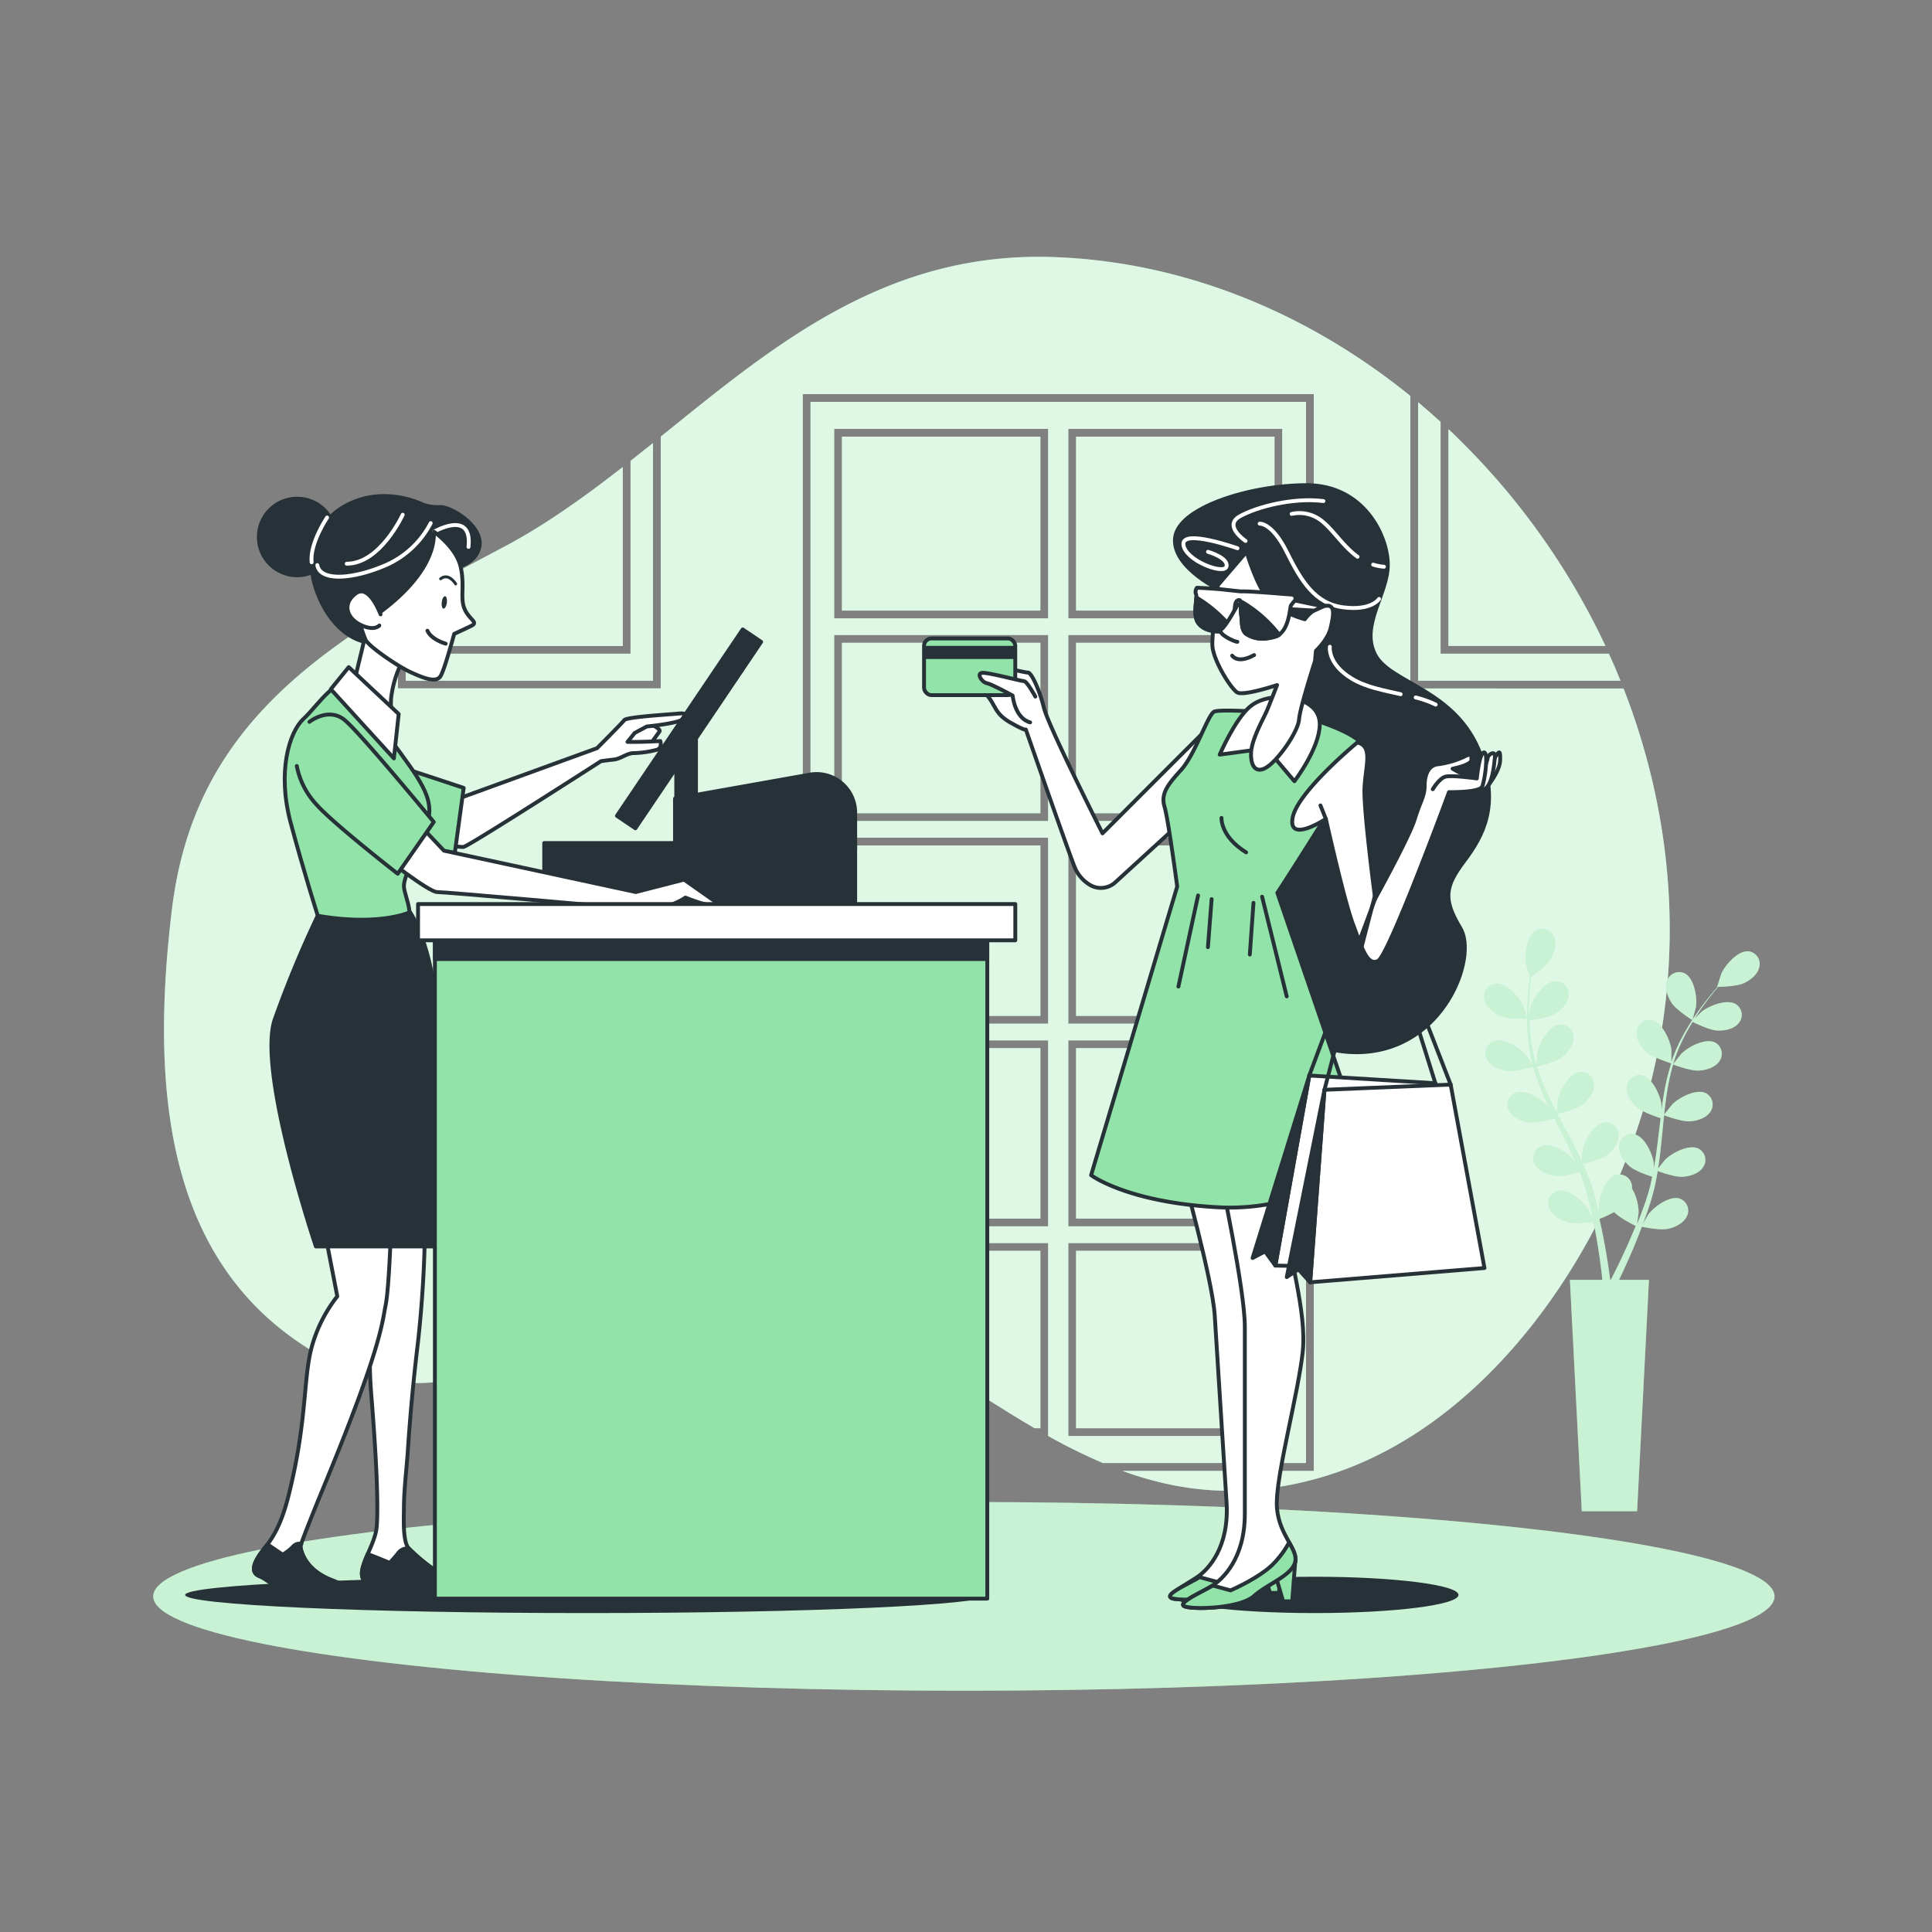 <svg xmlns="http://www.w3.org/2000/svg" viewBox="0 0 500 500"><rect x="0" y="0" width="500" height="500" fill="#808080" stroke="none"/><g id="background-simple"><rect x="217.89" y="271.25" width="51.36" height="44.12" style="fill:#92E3A9"></rect><rect x="217.89" y="218.8" width="51.36" height="44.12" style="fill:#92E3A9"></rect><rect x="217.89" y="113" width="51.36" height="45.02" style="fill:#92E3A9"></rect><rect x="217.89" y="166.35" width="51.36" height="44.12" style="fill:#92E3A9"></rect><path d="M416.38,169.18H372.82v-60q-2.86-2.61-5.82-5.08v72.07h52.38Q418,172.66,416.38,169.18Z" style="fill:#92E3A9"></path><path d="M387,123.65c-3.82-4.35-7.85-8.51-12-12.47h-.15v56h40.65A185.77,185.77,0,0,0,387,123.65Z" style="fill:#92E3A9"></path><rect x="278.48" y="323.7" width="51.36" height="45.93" style="fill:#92E3A9"></rect><path d="M169,114.65c-1.94,1.55-3.87,3.1-5.82,4.63v49.9H110.82V152.11c-2,1.12-3.92,2.24-5.82,3.36v20.71h64Z" style="fill:#92E3A9"></path><path d="M161.18,120.85c-10.09,7.88-20.4,15.28-31.51,21.07C123.82,145,118.19,148,112.82,151v16.2h48.36Z" style="fill:#92E3A9"></path><path d="M217.89,341.83c17.43,6.22,33.09,18,49.87,27.8h1.49V323.7H217.89Z" style="fill:#92E3A9"></path><rect x="278.48" y="166.35" width="51.36" height="44.12" style="fill:#92E3A9"></rect><rect x="278.48" y="218.8" width="51.36" height="44.12" style="fill:#92E3A9"></rect><path d="M338,104H209.76V339.4c2.07.49,4.11,1.08,6.13,1.75V321.7h55.36v49.93h0a144.75,144.75,0,0,0,14.17,7H338ZM271.25,317.37H215.89V269.25h55.36Zm0-52.45H215.89V216.8h55.36Zm0-52.45H215.89V164.35h55.36Zm0-52.45H215.89V111h55.36Zm60.59,211.61H276.48V321.7h55.36Zm0-54.26H276.48V269.25h55.36Zm0-52.45H276.48V216.8h55.36Zm0-52.45H276.48V164.35h55.36Zm0-52.45H276.48V111h55.36Z" style="fill:#92E3A9"></path><rect x="278.48" y="271.25" width="51.36" height="44.12" style="fill:#92E3A9"></rect><path d="M365,178.18V102.47c-26.38-21.4-58.52-34.85-92.68-35.95C229,65.12,200,89.62,171,113v65.15H103v-21.5c-32.34,19.47-54,40.81-58.54,79-5.74,47.88-1,92.71,38.3,115.13s63.18-15.28,113.92-13.25a68.22,68.22,0,0,1,11.08,1.4V102H340V380.67H290.49c15,5.46,31.51,7.41,51.23,1.72,41.89-12.07,72.95-56.32,84.63-98.89,9.9-36.1,6.55-72.71-6.17-105.32Z" style="fill:#92E3A9"></path><rect x="278.48" y="113" width="51.36" height="45.02" style="fill:#92E3A9"></rect><g style="opacity:0.7"><rect x="217.89" y="271.25" width="51.36" height="44.12" style="fill:#fff"></rect><rect x="217.89" y="218.8" width="51.36" height="44.12" style="fill:#fff"></rect><rect x="217.89" y="113" width="51.36" height="45.02" style="fill:#fff"></rect><rect x="217.89" y="166.35" width="51.36" height="44.12" style="fill:#fff"></rect><path d="M416.38,169.18H372.82v-60q-2.86-2.61-5.82-5.08v72.07h52.38Q418,172.66,416.38,169.18Z" style="fill:#fff"></path><path d="M387,123.65c-3.82-4.35-7.85-8.51-12-12.47h-.15v56h40.65A185.77,185.77,0,0,0,387,123.65Z" style="fill:#fff"></path><rect x="278.48" y="323.7" width="51.36" height="45.93" style="fill:#fff"></rect><path d="M169,114.65c-1.94,1.55-3.87,3.1-5.82,4.63v49.9H110.82V152.11c-2,1.12-3.92,2.24-5.82,3.36v20.71h64Z" style="fill:#fff"></path><path d="M161.18,120.85c-10.09,7.88-20.4,15.28-31.51,21.07C123.82,145,118.19,148,112.82,151v16.2h48.36Z" style="fill:#fff"></path><path d="M217.89,341.83c17.43,6.22,33.09,18,49.87,27.8h1.49V323.7H217.89Z" style="fill:#fff"></path><rect x="278.48" y="166.35" width="51.36" height="44.12" style="fill:#fff"></rect><rect x="278.48" y="218.8" width="51.36" height="44.12" style="fill:#fff"></rect><path d="M338,104H209.76V339.4c2.07.49,4.11,1.08,6.13,1.75V321.7h55.36v49.93h0a144.75,144.75,0,0,0,14.17,7H338ZM271.25,317.37H215.89V269.25h55.36Zm0-52.45H215.89V216.8h55.36Zm0-52.45H215.89V164.35h55.36Zm0-52.45H215.89V111h55.36Zm60.59,211.61H276.48V321.7h55.36Zm0-54.26H276.48V269.25h55.36Zm0-52.45H276.48V216.8h55.36Zm0-52.45H276.48V164.35h55.36Zm0-52.45H276.48V111h55.36Z" style="fill:#fff"></path><rect x="278.48" y="271.25" width="51.36" height="44.12" style="fill:#fff"></rect><path d="M365,178.18V102.47c-26.38-21.4-58.52-34.85-92.68-35.95C229,65.12,200,89.62,171,113v65.15H103v-21.5c-32.34,19.47-54,40.81-58.54,79-5.74,47.88-1,92.71,38.3,115.13s63.18-15.28,113.92-13.25a68.22,68.22,0,0,1,11.08,1.4V102H340V380.67H290.49c15,5.46,31.51,7.41,51.23,1.72,41.89-12.07,72.95-56.32,84.63-98.89,9.9-36.1,6.55-72.71-6.17-105.32Z" style="fill:#fff"></path><rect x="278.48" y="113" width="51.36" height="45.02" style="fill:#fff"></rect></g></g><g id="Ground"><ellipse cx="249.45" cy="413.14" rx="209.8" ry="24.42" style="fill:#92E3A9"></ellipse><ellipse cx="249.45" cy="413.14" rx="209.8" ry="24.42" style="fill:#fff;opacity:0.5"></ellipse></g><g id="Plants"><path d="M388.37,262.88c2,.88,6.9.77,6.91.77s-1.06-3.21-1.15-3.41c-1.07-2.25-4.47-6-7.24-5.59a3.3,3.3,0,0,0-2.65,4.14C384.7,260.71,386.66,262.14,388.37,262.88Z" style="fill:#92E3A9"></path><path d="M452.58,246.2c-2.78-.3-6.08,3.5-7.09,5.78-.09.2-1.11,3.43-1.06,3.43h.06c-.52.6-1.08,1.25-1.67,2-1.09,1.34-2.3,2.86-3.52,4.6a58.82,58.82,0,0,0-3.64,5.8,43.06,43.06,0,0,0-3.11,7s0,.06,0,.09c0-.82,0-3.11,0-3.28-.32-2.48-2.39-7.07-5.14-7.58a3.32,3.32,0,0,0-3.81,3.11c-.16,2,1.27,3.93,2.65,5.18,1.57,1.39,5.92,2.75,6.27,2.86a57.06,57.06,0,0,0-1.84,7.58c-.27,1.5-.49,3-.69,4.53,0-.71,0-1.34,0-1.43-.32-2.47-2.39-7.06-5.14-7.57a3.3,3.3,0,0,0-3.81,3.11c-.16,2,1.26,3.93,2.65,5.17s5.1,2.49,6.08,2.8c-.08.59-.15,1.17-.22,1.75-.34,2.8-.66,5.6-1.06,8.34-.14,1-.32,1.91-.49,2.85,0-.63,0-1.16,0-1.24-.32-2.47-2.39-7.06-5.14-7.57a3.31,3.31,0,0,0-3.81,3.11c-.16,2,1.26,3.93,2.65,5.17s4.74,2.37,5.9,2.75c-.21,1-.41,1.92-.65,2.85-.18.62-.31,1.24-.52,1.86s-.4,1.23-.59,1.84c-.42,1.15-.85,2.34-1.28,3.46-.3.77-.6,1.51-.9,2.25.15-1,.41-2.84.41-3a12.79,12.79,0,0,0-1.72-6.24,3.54,3.54,0,0,0,0-.73,3.31,3.31,0,0,0-4-2.81c-2.7.72-4.41,5.46-4.54,7.95,0,.15.09,1.75.17,2.76-.14-.59-.26-1.16-.41-1.76-.28-1.19-.6-2.38-.93-3.65-.19-.61-.38-1.23-.56-1.85s-.44-1.25-.66-1.89c-.53-1.45-1.14-2.91-1.79-4.36,1-.25,4.74-1.19,6.23-2.33s3-3,3-5a3.3,3.3,0,0,0-3.57-3.38c-2.78.3-5.19,4.72-5.69,7.16,0,.16-.2,1.95-.27,2.94-.4-.87-.79-1.74-1.22-2.61-1.24-2.5-2.57-5-3.89-7.48-.41-.76-.8-1.52-1.2-2.29.37-.08,4.79-1.11,6.45-2.38,1.48-1.14,3.05-3,3-5a3.31,3.31,0,0,0-3.57-3.39c-2.78.3-5.19,4.73-5.69,7.17,0,.18-.27,2.76-.3,3.42-.88-1.68-1.73-3.37-2.51-5.06a58.21,58.21,0,0,1-2.72-7c.17,0,4.79-1.09,6.49-2.4,1.48-1.13,3-3,3-5a3.3,3.3,0,0,0-3.57-3.38c-2.78.3-5.18,4.72-5.69,7.17,0,.19-.29,3-.3,3.47,0-.14-.1-.28-.14-.42a42.51,42.51,0,0,1-1.41-7.43c-.16-1.39-.23-2.72-.27-4,.88-.11,4.89-.64,6.56-1.65s3.35-2.64,3.55-4.6A3.29,3.29,0,0,0,402.6,254c-2.79,0-5.68,4.12-6.44,6.5-.05.12-.33,1.48-.52,2.48,0-.59,0-1.2,0-1.76,0-2.11.13-4,.27-5.76.08-1,.17-1.85.27-2.67.81-.55,4-2.83,5-4.46s1.76-3.89,1-5.72a3.31,3.31,0,0,0-4.55-1.87C395.2,242,394.55,247,395,249.5c0,.21,1,3.47,1,3.44l0,0c-.11.78-.21,1.63-.31,2.56-.17,1.71-.35,3.64-.4,5.76a59.5,59.5,0,0,0,.16,6.85,43.74,43.74,0,0,0,1.27,7.56l0,.09c-.44-.69-1.73-2.58-1.85-2.72-1.63-1.88-5.89-4.57-8.46-3.48a3.31,3.31,0,0,0-1.47,4.7c.95,1.73,3.23,2.58,5.07,2.85,2.08.3,6.45-1,6.8-1.07a58.83,58.83,0,0,0,2.65,7.34c.61,1.4,1.26,2.78,1.92,4.16-.39-.58-.76-1.1-.81-1.17-1.64-1.89-5.9-4.57-8.47-3.48a3.3,3.3,0,0,0-1.46,4.69c.95,1.73,3.22,2.59,5.06,2.85s5.63-.73,6.61-1c.27.53.52,1.06.79,1.58,1.26,2.52,2.54,5,3.71,7.54.42.88.79,1.76,1.17,2.64-.35-.51-.66-.95-.71-1-1.63-1.89-5.89-4.57-8.46-3.48a3.31,3.31,0,0,0-1.47,4.7c.95,1.72,3.23,2.58,5.07,2.85s5.26-.64,6.43-1c.36.92.73,1.83,1,2.74.19.62.43,1.2.59,1.84s.35,1.24.52,1.86c.28,1.19.59,2.42.84,3.59.18.81.33,1.59.49,2.37-.4-.88-1.22-2.59-1.31-2.72-1.33-2.11-5.13-5.41-7.84-4.72a3.3,3.3,0,0,0-2.16,4.41c.68,1.86,2.8,3,4.58,3.59,2,.6,6.3.05,6.84,0,.26,1.3.5,2.56.71,3.76.73,4.14,1.19,7.63,1.47,10.06,0,.44.09.82.13,1.19h-8.41l3.07,59.88h14.32l3.07-59.88H419l.18-.36c1.07-2.24,2.56-5.46,4.17-9.39.51-1.25,1-2.58,1.56-4,.52.11,4.82,1,6.82.53,1.82-.41,4-1.44,4.83-3.24a3.29,3.29,0,0,0-1.82-4.56c-2.65-.89-6.69,2.11-8.17,4.12-.09.12-.89,1.51-1.38,2.39.21-.56.42-1.11.63-1.69.42-1.15.81-2.31,1.23-3.56.18-.61.37-1.23.55-1.85s.33-1.29.5-1.93c.36-1.52.65-3.06.91-4.63,1,.37,4.61,1.62,6.48,1.49s4.19-.82,5.26-2.47a3.31,3.31,0,0,0-1.11-4.79c-2.48-1.28-6.93,1.08-8.7,2.84-.11.11-1.23,1.51-1.84,2.3.15-.94.3-1.89.42-2.84.34-2.77.61-5.59.88-8.39.08-.86.18-1.72.27-2.57.35.13,4.6,1.71,6.7,1.57,1.85-.13,4.18-.82,5.26-2.47a3.3,3.3,0,0,0-1.11-4.79c-2.48-1.28-6.93,1.08-8.7,2.84-.13.13-1.75,2.16-2.14,2.69.2-1.89.42-3.76.71-5.61a57.28,57.28,0,0,1,1.61-7.37c.16.06,4.59,1.73,6.73,1.58,1.86-.13,4.19-.81,5.27-2.46a3.31,3.31,0,0,0-1.11-4.79c-2.49-1.28-6.94,1.08-8.7,2.84-.14.13-1.88,2.31-2.17,2.73,0-.14.07-.29.11-.43a43.63,43.63,0,0,1,2.92-7c.64-1.24,1.32-2.39,2-3.5.79.4,4.44,2.16,6.38,2.24s4.25-.35,5.5-1.87a3.29,3.29,0,0,0-.58-4.88c-2.32-1.55-7,.31-8.95,1.86-.11.09-1.09,1.07-1.8,1.79.32-.5.63-1,.95-1.48,1.16-1.76,2.34-3.3,3.4-4.65.6-.77,1.17-1.45,1.7-2.08,1,0,4.93-.14,6.66-.95s3.61-2.27,4-4.19A3.3,3.3,0,0,0,452.58,246.2Zm-30.74,74.59c-1.68,3.86-3.23,7-4.34,9.21-.22.44-.42.83-.61,1.19h-.18c-.06-.43-.12-.9-.19-1.42-.34-2.46-.87-6-1.7-10.14-.26-1.31-.56-2.72-.89-4.16a36.59,36.59,0,0,0,3.82-1.79c1.43,1.55,5.09,3.36,5.57,3.59C422.82,318.49,422.32,319.68,421.84,320.79Z" style="fill:#92E3A9"></path><path d="M438,264s.89-3.26.92-3.47c.34-2.47-.45-7.45-3-8.66a3.31,3.31,0,0,0-4.5,2c-.67,1.85.18,4.13,1.2,5.69C433.79,261.35,437.94,264,438,264Z" style="fill:#92E3A9"></path><g style="opacity:0.5"><path d="M388.37,262.88c2,.88,6.9.77,6.91.77s-1.06-3.21-1.15-3.41c-1.07-2.25-4.47-6-7.24-5.59a3.3,3.3,0,0,0-2.65,4.14C384.7,260.71,386.66,262.14,388.37,262.88Z" style="fill:#fff"></path><path d="M452.58,246.2c-2.78-.3-6.08,3.5-7.09,5.78-.09.2-1.11,3.43-1.06,3.43h.06c-.52.6-1.08,1.25-1.67,2-1.09,1.34-2.3,2.86-3.52,4.6a58.82,58.82,0,0,0-3.64,5.8,43.06,43.06,0,0,0-3.11,7s0,.06,0,.09c0-.82,0-3.11,0-3.28-.32-2.48-2.39-7.07-5.14-7.58a3.32,3.32,0,0,0-3.81,3.11c-.16,2,1.27,3.93,2.65,5.18,1.57,1.39,5.92,2.75,6.27,2.86a57.06,57.06,0,0,0-1.84,7.58c-.27,1.5-.49,3-.69,4.53,0-.71,0-1.34,0-1.43-.32-2.47-2.39-7.06-5.14-7.57a3.3,3.3,0,0,0-3.81,3.11c-.16,2,1.26,3.93,2.65,5.17s5.1,2.49,6.08,2.8c-.08.59-.15,1.17-.22,1.75-.34,2.8-.66,5.6-1.06,8.34-.14,1-.32,1.91-.49,2.85,0-.63,0-1.16,0-1.24-.32-2.47-2.39-7.06-5.14-7.57a3.31,3.31,0,0,0-3.81,3.11c-.16,2,1.26,3.93,2.65,5.17s4.74,2.37,5.9,2.75c-.21,1-.41,1.92-.65,2.85-.18.62-.31,1.24-.52,1.86s-.4,1.23-.59,1.84c-.42,1.15-.85,2.34-1.28,3.46-.3.77-.6,1.51-.9,2.25.15-1,.41-2.84.41-3a12.79,12.79,0,0,0-1.72-6.24,3.54,3.54,0,0,0,0-.73,3.31,3.31,0,0,0-4-2.81c-2.7.72-4.41,5.46-4.54,7.95,0,.15.09,1.75.17,2.76-.14-.59-.26-1.16-.41-1.76-.28-1.19-.6-2.38-.93-3.65-.19-.61-.38-1.23-.56-1.85s-.44-1.25-.66-1.89c-.53-1.45-1.14-2.91-1.79-4.36,1-.25,4.74-1.19,6.23-2.33s3-3,3-5a3.3,3.3,0,0,0-3.57-3.38c-2.78.3-5.19,4.72-5.69,7.16,0,.16-.2,1.95-.27,2.94-.4-.87-.79-1.74-1.22-2.61-1.24-2.5-2.57-5-3.89-7.48-.41-.76-.8-1.52-1.2-2.29.37-.08,4.79-1.11,6.45-2.38,1.48-1.14,3.05-3,3-5a3.31,3.31,0,0,0-3.57-3.39c-2.78.3-5.19,4.73-5.69,7.17,0,.18-.27,2.76-.3,3.42-.88-1.68-1.73-3.37-2.51-5.06a58.21,58.21,0,0,1-2.72-7c.17,0,4.79-1.09,6.49-2.4,1.48-1.13,3-3,3-5a3.3,3.3,0,0,0-3.57-3.38c-2.78.3-5.18,4.72-5.69,7.17,0,.19-.29,3-.3,3.47,0-.14-.1-.28-.14-.42a42.51,42.51,0,0,1-1.41-7.43c-.16-1.39-.23-2.72-.27-4,.88-.11,4.89-.64,6.56-1.65s3.35-2.64,3.55-4.6A3.29,3.29,0,0,0,402.6,254c-2.79,0-5.68,4.12-6.44,6.5-.05.12-.33,1.48-.52,2.48,0-.59,0-1.2,0-1.76,0-2.11.13-4,.27-5.76.08-1,.17-1.85.27-2.67.81-.55,4-2.83,5-4.46s1.76-3.89,1-5.72a3.31,3.31,0,0,0-4.55-1.87C395.2,242,394.55,247,395,249.5c0,.21,1,3.47,1,3.44l0,0c-.11.78-.21,1.63-.31,2.56-.17,1.71-.35,3.64-.4,5.76a59.5,59.5,0,0,0,.16,6.85,43.74,43.74,0,0,0,1.27,7.56l0,.09c-.44-.69-1.73-2.58-1.85-2.72-1.63-1.88-5.89-4.57-8.46-3.48a3.31,3.31,0,0,0-1.47,4.7c.95,1.73,3.23,2.58,5.07,2.85,2.08.3,6.45-1,6.8-1.07a58.83,58.83,0,0,0,2.65,7.34c.61,1.4,1.26,2.78,1.92,4.16-.39-.58-.76-1.1-.81-1.17-1.64-1.89-5.9-4.57-8.47-3.48a3.3,3.3,0,0,0-1.46,4.69c.95,1.73,3.22,2.59,5.06,2.85s5.63-.73,6.61-1c.27.53.52,1.06.79,1.58,1.26,2.52,2.54,5,3.71,7.54.42.88.79,1.76,1.17,2.64-.35-.51-.66-.95-.71-1-1.63-1.89-5.89-4.57-8.46-3.48a3.31,3.31,0,0,0-1.47,4.7c.95,1.72,3.23,2.58,5.07,2.85s5.26-.64,6.43-1c.36.92.73,1.83,1,2.74.19.62.43,1.2.59,1.84s.35,1.24.52,1.86c.28,1.19.59,2.42.84,3.59.18.81.33,1.59.49,2.37-.4-.88-1.22-2.59-1.31-2.72-1.33-2.11-5.13-5.41-7.84-4.72a3.3,3.3,0,0,0-2.16,4.41c.68,1.86,2.8,3,4.58,3.59,2,.6,6.3.05,6.84,0,.26,1.3.5,2.56.71,3.76.73,4.14,1.19,7.63,1.47,10.06,0,.44.09.82.13,1.19h-8.41l3.07,59.88h14.32l3.07-59.88H419l.18-.36c1.07-2.24,2.56-5.46,4.17-9.39.51-1.25,1-2.58,1.56-4,.52.11,4.82,1,6.82.53,1.82-.41,4-1.44,4.83-3.24a3.29,3.29,0,0,0-1.82-4.56c-2.65-.89-6.69,2.11-8.17,4.12-.09.12-.89,1.51-1.38,2.39.21-.56.42-1.11.63-1.69.42-1.15.81-2.31,1.23-3.56.18-.61.37-1.23.55-1.85s.33-1.29.5-1.93c.36-1.52.65-3.06.91-4.63,1,.37,4.61,1.62,6.48,1.49s4.19-.82,5.26-2.47a3.31,3.31,0,0,0-1.11-4.79c-2.48-1.28-6.93,1.08-8.7,2.84-.11.11-1.23,1.51-1.84,2.3.15-.94.3-1.89.42-2.84.34-2.77.61-5.59.88-8.39.08-.86.18-1.72.27-2.57.35.13,4.6,1.71,6.7,1.57,1.85-.13,4.18-.82,5.26-2.47a3.3,3.3,0,0,0-1.11-4.79c-2.48-1.28-6.93,1.08-8.7,2.84-.13.13-1.75,2.16-2.14,2.69.2-1.89.42-3.76.71-5.61a57.28,57.28,0,0,1,1.61-7.37c.16.06,4.59,1.73,6.73,1.58,1.86-.13,4.19-.81,5.27-2.46a3.31,3.31,0,0,0-1.11-4.79c-2.49-1.28-6.94,1.08-8.7,2.84-.14.13-1.88,2.31-2.17,2.73,0-.14.07-.29.11-.43a43.63,43.63,0,0,1,2.92-7c.64-1.24,1.32-2.39,2-3.5.79.4,4.44,2.16,6.38,2.24s4.25-.35,5.5-1.87a3.29,3.29,0,0,0-.58-4.88c-2.32-1.55-7,.31-8.95,1.86-.11.09-1.09,1.07-1.8,1.79.32-.5.63-1,.95-1.48,1.16-1.76,2.34-3.3,3.4-4.65.6-.77,1.17-1.45,1.7-2.08,1,0,4.93-.14,6.66-.95s3.61-2.27,4-4.19A3.3,3.3,0,0,0,452.58,246.2Zm-30.74,74.59c-1.68,3.86-3.23,7-4.34,9.21-.22.44-.42.83-.61,1.19h-.18c-.06-.43-.12-.9-.19-1.42-.34-2.46-.87-6-1.7-10.14-.26-1.31-.56-2.72-.89-4.16a36.59,36.59,0,0,0,3.82-1.79c1.43,1.55,5.09,3.36,5.57,3.59C422.82,318.49,422.32,319.68,421.84,320.79Z" style="fill:#fff"></path><path d="M438,264s.89-3.26.92-3.47c.34-2.47-.45-7.45-3-8.66a3.31,3.31,0,0,0-4.5,2c-.67,1.85.18,4.13,1.2,5.69C433.79,261.35,437.94,264,438,264Z" style="fill:#fff"></path></g></g><g id="character-2"><path d="M315.15,185.85l-29.82,29.82s-14-27.75-15.16-32.47-3.24-9.14-4.13-9.14-8.25-1.77-8.25-1.77-8.85-.59-9.44.29,4.6,4.63,7,7.28,1.95,4.74,6.08,7.1,4.06,1.84,4.06,1.84,10.71,30.8,12.67,35.71a9.62,9.62,0,0,0,3.73,4.39,5.53,5.53,0,0,0,6.78-.58l20.29-18.55s9.17-9.83,9.83-18S315.15,185.85,315.15,185.85Z" style="fill:#fff;stroke:#263238;stroke-linecap:round;stroke-linejoin:round"></path><rect x="239.14" y="165.23" width="23.61" height="14.67" rx="1.92" style="fill:#92E3A9;stroke:#263238;stroke-linecap:round;stroke-linejoin:round"></rect><rect x="239.14" y="167.15" width="23.61" height="3.4" style="fill:#263238"></rect><path d="M267.94,180.28s-2.14-4-2.94-4-9.6-2.4-10.93-2.14,0,2.4,1.33,2.67,6.67,3.2,6.67,3.2.53,5.87,4.53,6.94" style="fill:#fff;stroke:#263238;stroke-linecap:round;stroke-linejoin:round"></path><path d="M377.46,412.76c0,2.6-16.67,4.7-37.24,4.7s-37.24-2.1-37.24-4.7,16.67-4.7,37.24-4.7S377.46,410.17,377.46,412.76Z" style="fill:#263238"></path><path d="M305.62,301.89s8.16,29.1,8.75,38.54,2.31,36.57,3.06,48.36-4.83,17.29-7.09,19-9.53,5.34-6.73,5.95,14.18-.5,17.52-3.87,8.57-8,9.14-11.63-4.26-4.87-4.76-12.73,3.72-28.66,4.23-39.35-5.55-25.31-6-32.79-.5-14.18-.5-14.18Z" style="fill:#fff;stroke:#263238;stroke-linecap:round;stroke-linejoin:round"></path><polygon points="331.79 402.02 331.01 412.25 328.66 412.25 326.83 405.99 331.79 402.02" style="fill:#92E3A9;stroke:#263238;stroke-linecap:round;stroke-linejoin:round"></polygon><path d="M303.38,413.64c2.76.79,14.18.39,17.73-2.76s9.89-5.32,10.68-8.86c.34-1.54-.51-3.11-1.58-5a24.87,24.87,0,0,1-4.16,5.61c-3.66,3.66-11,6.79-11,6.79l-4.61-1.26C308.11,409.7,300.62,412.85,303.38,413.64Z" style="fill:#92E3A9;stroke:#263238;stroke-linecap:round;stroke-linejoin:round"></path><path d="M315.85,304.3s6.31,29.55,6.31,39v48.47c0,11.82-5.91,16.94-8.28,18.52S304,415,306.79,415.8s14.19.4,17.73-2.75,9.89-5.32,10.68-8.87-4.77-7.29-4.77-15.17,5.52-28.37,6.7-39-3.94-25.61-3.94-33.09.4-14.19.4-14.19Z" style="fill:#fff;stroke:#263238;stroke-linecap:round;stroke-linejoin:round"></path><path d="M316.54,153.08s-13.1-5.9-12.45-13.76,19.33-13.76,34.08-13.76,21,13.11,21,20.64-7.21,15.73-3.28,23.26,21,8.94,27.3,25.84c4.91,13.11.65,21-4.26,27.52s-5.57,9.83-1,17.37S373.65,271.64,352,272.3s-31.45-21-30.14-36.37,10.15-39.65,11.79-55.37-.1-16.67-5-21.25S316.54,153.08,316.54,153.08Z" style="fill:#263238;stroke:#263238;stroke-linecap:round;stroke-linejoin:round"></path><path d="M322.35,140s-5.89-3.93-1.47-6.39,13.76-4.91,21.62-3.93" style="fill:none;stroke:#fff;stroke-linecap:round;stroke-linejoin:round"></path><path d="M320.26,141.89s-14.34-5.1-14-1,10.52,8,11.15,5.74-4.78-3.82-4.78-3.82" style="fill:none;stroke:#fff;stroke-linecap:round;stroke-linejoin:round"></path><path d="M326,135.52s3.19-.32,7,7.33,7.33,13.38,14.66,14.33S356.9,155,356.9,155" style="fill:none;stroke:#fff;stroke-linecap:round;stroke-linejoin:round"></path><path d="M366.38,180.5a27.37,27.37,0,0,1,5.18,1.85" style="fill:none;stroke:#fff;stroke-linecap:round;stroke-linejoin:round"></path><path d="M344.16,167.38s-.64,4.46,5.73,8.28c3.68,2.21,8.2,3,12.6,4" style="fill:none;stroke:#fff;stroke-linecap:round;stroke-linejoin:round"></path><path d="M355.37,146.13a12.87,12.87,0,0,0,2.8.54" style="fill:none;stroke:#fff;stroke-linecap:round;stroke-linejoin:round"></path><path d="M334.28,133a9.26,9.26,0,0,1,8.28,2.23c2.72,2.3,5.16,6.24,8.77,8.86" style="fill:none;stroke:#fff;stroke-linecap:round;stroke-linejoin:round"></path><path d="M335.46,184.87s-19.66-1.64-21.3-.66-4.91,11.14-8.52,15.08-5.24,6.22-4.26,9.5,3.28,20.64,3.28,20.64l-22.28,74.7s9.2,7,32.79,8.31a57.25,57.25,0,0,0,39-12.57l-23.59-68.8s21.3-32.77,22.28-37S335.46,184.87,335.46,184.87Z" style="fill:#92E3A9;stroke:#263238;stroke-linecap:round;stroke-linejoin:round"></path><path d="M316.12,211.67s-.32,4.78,6.37,8.92" style="fill:none;stroke:#263238;stroke-linecap:round;stroke-linejoin:round"></path><line x1="310.06" y1="231.74" x2="304.97" y2="255.32" style="fill:none;stroke:#263238;stroke-linecap:round;stroke-linejoin:round"></line><line x1="313.57" y1="232.69" x2="312.61" y2="245.12" style="fill:none;stroke:#263238;stroke-linecap:round;stroke-linejoin:round"></line><line x1="326.63" y1="232.06" x2="333" y2="257.86" style="fill:none;stroke:#263238;stroke-linecap:round;stroke-linejoin:round"></line><line x1="324.4" y1="233.65" x2="323.45" y2="247.03" style="fill:none;stroke:#263238;stroke-linecap:round;stroke-linejoin:round"></line><path d="M333.68,180.56s-6.22-1-10.15,2.29-7.87,12.45-7.87,12.45l12.12-1.64,7.21,8.52s6.56-8.52,6.56-14.74S333.68,180.56,333.68,180.56Z" style="fill:#fff;stroke:#263238;stroke-linecap:round;stroke-linejoin:round"></path><path d="M384.92,203.54s3.2-3.84,3.31-6.72-.3-2.48-1.38-.71S384.92,203.54,384.92,203.54Z" style="fill:#fff;stroke:#263238;stroke-linecap:round;stroke-linejoin:round"></path><line x1="375.43" y1="280.69" x2="357.92" y2="235.58" style="fill:#fff;stroke:#263238;stroke-linecap:round;stroke-linejoin:round"></line><line x1="371.47" y1="280.34" x2="356.91" y2="233.89" style="fill:#fff;stroke:#263238;stroke-linecap:round;stroke-linejoin:round"></line><path d="M351.27,192.16S335.68,205,334.52,211.69s8.61.24,8.61.24,4.65,20.93,7,27.21,3.72,10.93,6.52,9.54S375,205,375,205s6.05.23,8.61-.47,3-6,3.25-8.37-1.86-.7-1.86,0-1.63,4.89-2.79,5.35-6.28-2.56-6.28-2.56,4.88-.93,4.88-2.32-.23-1.63-1.62-.93a22.8,22.8,0,0,1-7,2.09c-2.56.23-3.49,2.79-3.49,5.58s-1.16,4-2.56,8.61-10.25,20.62-10.25,20.62-3-22.72-2.77-28.53S355.45,193.09,351.27,192.16Z" style="fill:#fff;stroke:#263238;stroke-linecap:round;stroke-linejoin:round"></path><line x1="343.13" y1="211.93" x2="341.73" y2="208.44" style="fill:#fff;stroke:#263238;stroke-linecap:round;stroke-linejoin:round"></line><path d="M370.8,204.25s1.63-2.79,3.26-3.25,8.14.46,8.14.46.66-6.73,1.86-6.74.23,7.21-.46,8.83S375,205,375,205" style="fill:#fff;stroke:#263238;stroke-linecap:round;stroke-linejoin:round"></path><polygon points="371.47 280.34 338.85 278.34 330.06 327.53 375.32 328.46 371.47 280.34" style="fill:#fff;stroke:#263238;stroke-linecap:round;stroke-linejoin:round"></polygon><polygon points="338.85 278.34 324.17 325.57 327.39 323.87 330.06 327.53 338.85 278.34" style="fill:#263238;stroke:#263238;stroke-linecap:round;stroke-linejoin:round"></polygon><polygon points="375.43 280.69 342.77 282.04 339.07 331.86 384.18 328.16 375.43 280.69" style="fill:#fff;stroke:#263238;stroke-linecap:round;stroke-linejoin:round"></polygon><polygon points="342.77 282.04 333.01 330.51 336.04 328.5 339.07 331.86 342.77 282.04" style="fill:#263238;stroke:#263238;stroke-linecap:round;stroke-linejoin:round"></polygon><line x1="342.77" y1="282.04" x2="355.9" y2="231.54" style="fill:#fff;stroke:#263238;stroke-linecap:round;stroke-linejoin:round"></line><line x1="338.84" y1="278.34" x2="355.9" y2="232.55" style="fill:#fff;stroke:#263238;stroke-linecap:round;stroke-linejoin:round"></line><path d="M315.19,151.44s-1.44,11.49-1.44,15.32,4.79,11.49,6.46,12.45,10.3-1.92,10.3-1.92-1.49,3.81-2.45,6.2-4.3,7.9-4.3,11.73,1.91,5.27,5,2.64S336,189,336.2,186.13s4.12-15.06,4.12-15.06l.24-2.64s3.12-2.87,3.83-6,1.44-6.47-1.91-5.51a8.56,8.56,0,0,0-4.79,3.35s-5.51-1.43-8.86-4.55-6.22-12.92-6.22-12.92Z" style="fill:#fff;stroke:#263238;stroke-linecap:round;stroke-linejoin:round"></path><polygon points="333.37 155.05 342.48 156.94 340.09 158.03 333.07 157.59 333.37 155.05" style="fill:#fff;stroke:#263238;stroke-linecap:round;stroke-linejoin:round"></polygon><path d="M316.41,152.55s-3.24-.31-6.64-.44a1.71,1.71,0,0,0-.23,1.71c.4,1-1,5.41.64,7.52s4.69,2.16,6.38,2.06,2.92-4.93,3-6,.22-2,1.06-2.1.29,2,.57,3.69-.09,4.25,1.5,5.17,3.66,1.64,7.32.57,3.78-7.52,4.09-8.05a10.86,10.86,0,0,1,.94-1.17,1,1,0,0,0-.69-1.64l-2-.14s-9.2-.79-11.23-.67l-2-.21Z" style="fill:#fff;stroke:#263238;stroke-linecap:round;stroke-linejoin:round"></path><path d="M318.18,161.83a35.19,35.19,0,0,0-8.57-7.21c-.07,1.67-.79,5,.57,6.72,1.66,2.1,4.69,2.16,6.38,2.06C317.17,163.36,317.72,162.7,318.18,161.83Z" style="fill:#263238;stroke:#263238;stroke-linecap:round;stroke-linejoin:round"></path><path d="M320.34,156.43s-2.88,5.41-4.23,6.43,3.28,3.24,4.12,3.24" style="fill:#fff;stroke:#263238;stroke-linecap:round;stroke-linejoin:round"></path><path d="M318.89,169.68s1.34,2.24,5.67-.15" style="fill:none;stroke:#263238;stroke-linecap:round;stroke-linejoin:round"></path><path d="M331.06,164.28a33.43,33.43,0,0,0-9.63-8.48l-.29.65a16.53,16.53,0,0,0,.08,2.59c.27,1.68-.09,4.25,1.5,5.17s3.66,1.64,7.32.57A3.59,3.59,0,0,0,331.06,164.28Z" style="fill:#263238;stroke:#263238;stroke-linecap:round;stroke-linejoin:round"></path><polygon points="335.2 404.18 334.42 414.42 332.07 414.42 330.24 408.15 335.2 404.18" style="fill:#92E3A9;stroke:#263238;stroke-linecap:round;stroke-linejoin:round"></polygon><path d="M306.79,415.8c2.76.79,14.19.4,17.73-2.75s9.89-5.32,10.68-8.87c.34-1.53-.51-3.11-1.58-5a24.81,24.81,0,0,1-4.16,5.62c-3.66,3.65-11,6.79-11,6.79l-4.62-1.26C311.52,411.86,304,415,306.79,415.8Z" style="fill:#92E3A9;stroke:#263238;stroke-linecap:round;stroke-linejoin:round"></path></g><g id="character-1"><path d="M168,187.19s3.11,1.45,2.7,2.08S168,193,168,193l-6,.21s-1-2.49-.62-3.74S167.18,186.36,168,187.19Z" style="fill:#fff;stroke:#263238;stroke-linecap:round;stroke-linejoin:round"></path><path d="M154.51,193.63s6.43-6.44,7.06-7.27,11.84-1.46,13.71-1.66,2.49,0,1.66,1.24-9.56,2.08-9.56,2.08l-3.11,1.66L162.4,192h2.49c2.08,0,6-.21,6-.21s.63,1.87-1,2.28a26,26,0,0,1-5.82.83c-1.87,0-3.32,1.46-5.19,1.67s-3.33.41-3.33.41S121.69,218.76,120,219.17s-22.22-4.36-22.22-4.36l3.94-10.59,16.83,2.49Z" style="fill:#fff;stroke:#263238;stroke-linecap:round;stroke-linejoin:round"></path><path d="M75.48,197.48s2.31-5.87,7.67-5S120,203.91,120,203.91l-2.29,16.77s-23.5-3.44-29.93-5.55a20.23,20.23,0,0,1-9.42-6.08" style="fill:#92E3A9;stroke:#263238;stroke-linecap:round;stroke-linejoin:round"></path><path d="M255.92,412.76c0,2.6-46.54,4.7-104,4.7s-104-2.1-104-4.7,46.54-4.7,104-4.7S255.92,410.17,255.92,412.76Z" style="fill:#263238"></path><path d="M110,316.09a302.06,302.06,0,0,1-1.85,31.46c-1.13,9.35-2,18.75-2.62,28.14-.35,5-1,9.94-1,14.93,0,2.09-.36,8.47,1.29,10.13a49.29,49.29,0,0,0,6,5.09c2.78,1.85,11.1,3.24,9.72,5.55s-20.82-.93-20.82-.93-4.16,1.39-6.48-1.38,2.78-8.79,3.24-13.88,0-17.12-1.39-34.23,1.39-29.15,1.39-29.15l-1.85-16.19Z" style="fill:#fff;stroke:#263238;stroke-linecap:round;stroke-linejoin:round"></path><path d="M103,402a32.6,32.6,0,0,1-2.16,2.47s-3.47-1.49-5.69-2.28C94,405,93,407.53,94.24,409.08c2.32,2.77,6.48,1.38,6.48,1.38s19.43,3.24,20.82.93-6.94-3.7-9.72-5.55a49.29,49.29,0,0,1-6-5.09A3,3,0,0,0,103,402Z" style="fill:#263238;stroke:#263238;stroke-linecap:round;stroke-linejoin:round"></path><path d="M101.18,317.94s-.46,15.27-1.39,19.9-1.08,10.74-15.72,46.26c-5.13,12.43-6.33,16-6.33,16s.32,5.74,8,8.77c7,2.77,6.48,4.05,3.24,4.05s-7.24,1.21-12.33-.17-7.22-4-9.53-4.89c-3.8-1.53,1.1-6.83,2.26-8.4,2.66-3.57,4.19-8,5.27-12.31,4.63-18.35,3.86-29,5.71-37.32a37.16,37.16,0,0,1,6.93-14.34l-3.23-16.65Z" style="fill:#fff;stroke:#263238;stroke-linecap:round;stroke-linejoin:round"></path><path d="M89,413c3.24,0,3.77-1.28-3.24-4.05-7.69-3-8-8.77-8-8.77l.23-.63a2.18,2.18,0,0,0-2.08.63,12.18,12.18,0,0,1-2.77,2.16l-3.86-2.63c-1.34,1.73-5.82,6.75-2.13,8.23,2.31.93,4.45,3.5,9.53,4.89S85.75,413,89,413Z" style="fill:#263238;stroke:#263238;stroke-linecap:round;stroke-linejoin:round"></path><path d="M91.56,178.1s5.86,8.36,12.45,17.3,8.13,12.62,6.53,18-6.24,13.21-6,16.12,3.6,8.62-.91,10.2c-10.15,3.56-21.4-2.77-21.4-2.77s-3.45-10.79-7-24-.38-23.52,3.34-26.93S87.79,173.63,91.56,178.1Z" style="fill:#92E3A9;stroke:#263238;stroke-linecap:round;stroke-linejoin:round"></path><circle cx="76.9" cy="138.97" r="9.92" style="fill:#263238;stroke:#263238;stroke-linecap:round;stroke-linejoin:round"></circle><path d="M116.4,147.2s6.72-.64,7.68-5.76-7-10.23-10.23-10.23a11.08,11.08,0,0,1-4.48-.64s-8.64-4.48-17.92-.64S79.3,142.72,81.22,150.4s7.35,15.36,15,16S116.4,147.2,116.4,147.2Z" style="fill:#263238;stroke:#263238;stroke-linecap:round;stroke-linejoin:round"></path><path d="M111.47,135.38a23.88,23.88,0,0,1-11.6,10.87c-8.33,3.62-17,4.35-17.75,0" style="fill:none;stroke:#fff;stroke-linecap:round;stroke-linejoin:round"></path><path d="M104.22,133.21s-5.8,12.68-14.49,12.68" style="fill:none;stroke:#fff;stroke-linecap:round;stroke-linejoin:round"></path><path d="M112.31,137.62s10-5.86,8.94,3.92" style="fill:none;stroke:#fff;stroke-linecap:round;stroke-linejoin:round"></path><path d="M84.65,133.93s-4.53,6.72-4,11.59" style="fill:none;stroke:#fff;stroke-linecap:round;stroke-linejoin:round"></path><path d="M103.93,171.52a28,28,0,0,0-2.72,9.22,20.51,20.51,0,0,0,1.05,7.92l-10.78-11.3s.73-3.2,2-8.41,1.6-7.57,1.6-7.57Z" style="fill:#fff;stroke:#263238;stroke-linecap:round;stroke-linejoin:round"></path><polygon points="90.25 172.65 103.18 184.78 101.94 196.28 85.61 178.36 90.25 172.65" style="fill:#fff;stroke:#263238;stroke-linecap:round;stroke-linejoin:round"></polygon><path d="M112.31,137.62s5.75,4,6.89,9-.17,8.06,1,10.9,3.73,3.49,1.81,4.43-4.47,2.1-4.47,2.1S115.07,173.3,114,175s-4,.67-7.65-1-11.06-6.85-11.75-8.44a36.18,36.18,0,0,1-1.29-3.76S112.66,150.83,112.31,137.62Z" style="fill:#fff;stroke:#263238;stroke-linecap:round;stroke-linejoin:round"></path><path d="M98.49,159s-2.88-8-6.4-5.44-2.47,6.34,1.17,8.13,4.91.19,4.91.19" style="fill:#fff;stroke:#263238;stroke-linecap:round;stroke-linejoin:round"></path><path d="M114.32,155.82c-.12.89.08,1.65.45,1.69s.77-.63.88-1.51-.08-1.65-.45-1.7S114.43,154.93,114.32,155.82Z" style="fill:#263238"></path><path d="M115.34,166.58s-3.67-1-4.73-3.35" style="fill:none;stroke:#263238;stroke-linecap:round;stroke-linejoin:round"></path><path d="M117.93,151.12s-1.78-3-3.9-1.33" style="fill:none;stroke:#263238;stroke-linecap:round;stroke-linejoin:round;stroke-width:0.75px"></path><path d="M82.22,237a284.43,284.43,0,0,0-11.11,26.83c-4.62,13.42,10.64,58.75,10.64,58.75h31.46V268.45c0-22.21-7.09-32.39-7.09-32.39S98.41,239.76,82.22,237Z" style="fill:#263238;stroke:#263238;stroke-linecap:round;stroke-linejoin:round"></path><polygon points="180.12 224.24 175.01 224.24 175.01 194.86 180.12 190.21 180.12 224.24" style="fill:#263238;stroke:#263238;stroke-linecap:round;stroke-linejoin:round"></polygon><rect x="176.29" y="159.09" width="5.75" height="58.12" transform="matrix(0.83, 0.56, -0.56, 0.83, 134.98, -67.87)" style="fill:#263238;stroke:#263238;stroke-linecap:round;stroke-linejoin:round"></rect><path d="M209.59,200.47l-34.9,6.21v13.41h46.63v-9.8A10,10,0,0,0,209.59,200.47Z" style="fill:#263238;stroke:#263238;stroke-linecap:round;stroke-linejoin:round"></path><rect x="140.84" y="218.18" width="80.48" height="16.61" style="fill:#263238;stroke:#263238;stroke-linecap:round;stroke-linejoin:round"></rect><rect x="112.55" y="241.47" width="142.96" height="172.25" style="fill:#92E3A9;stroke:#263238;stroke-linecap:round;stroke-linejoin:round"></rect><rect x="112.55" y="241.47" width="142.96" height="6.73" style="fill:#263238;stroke:#263238;stroke-linecap:round;stroke-linejoin:round"></rect><path d="M108.82,213.72l6.07,6.43,49.65,10.71,12.5-3.21,9.64,6.78c-2.5.72-9.29-2.14-9.29-2.14s-3.57,2.5-7.14,2.5H159.54s-44.29-3.93-46.43-3.93-13.93-9.28-13.93-9.28Z" style="fill:#fff;stroke:#263238;stroke-linecap:round;stroke-linejoin:round"></path><path d="M80.08,186.81s4.94-3.93,9.13-.45,23.05,26.38,23.05,26.38l-9.33,13.39s-16.51-12.84-21-17.88a20.28,20.28,0,0,1-5.12-10" style="fill:#92E3A9;stroke:#263238;stroke-linecap:round;stroke-linejoin:round"></path><rect x="108.19" y="233.96" width="154.57" height="9.39" style="fill:#fff;stroke:#263238;stroke-linecap:round;stroke-linejoin:round"></rect></g></svg>